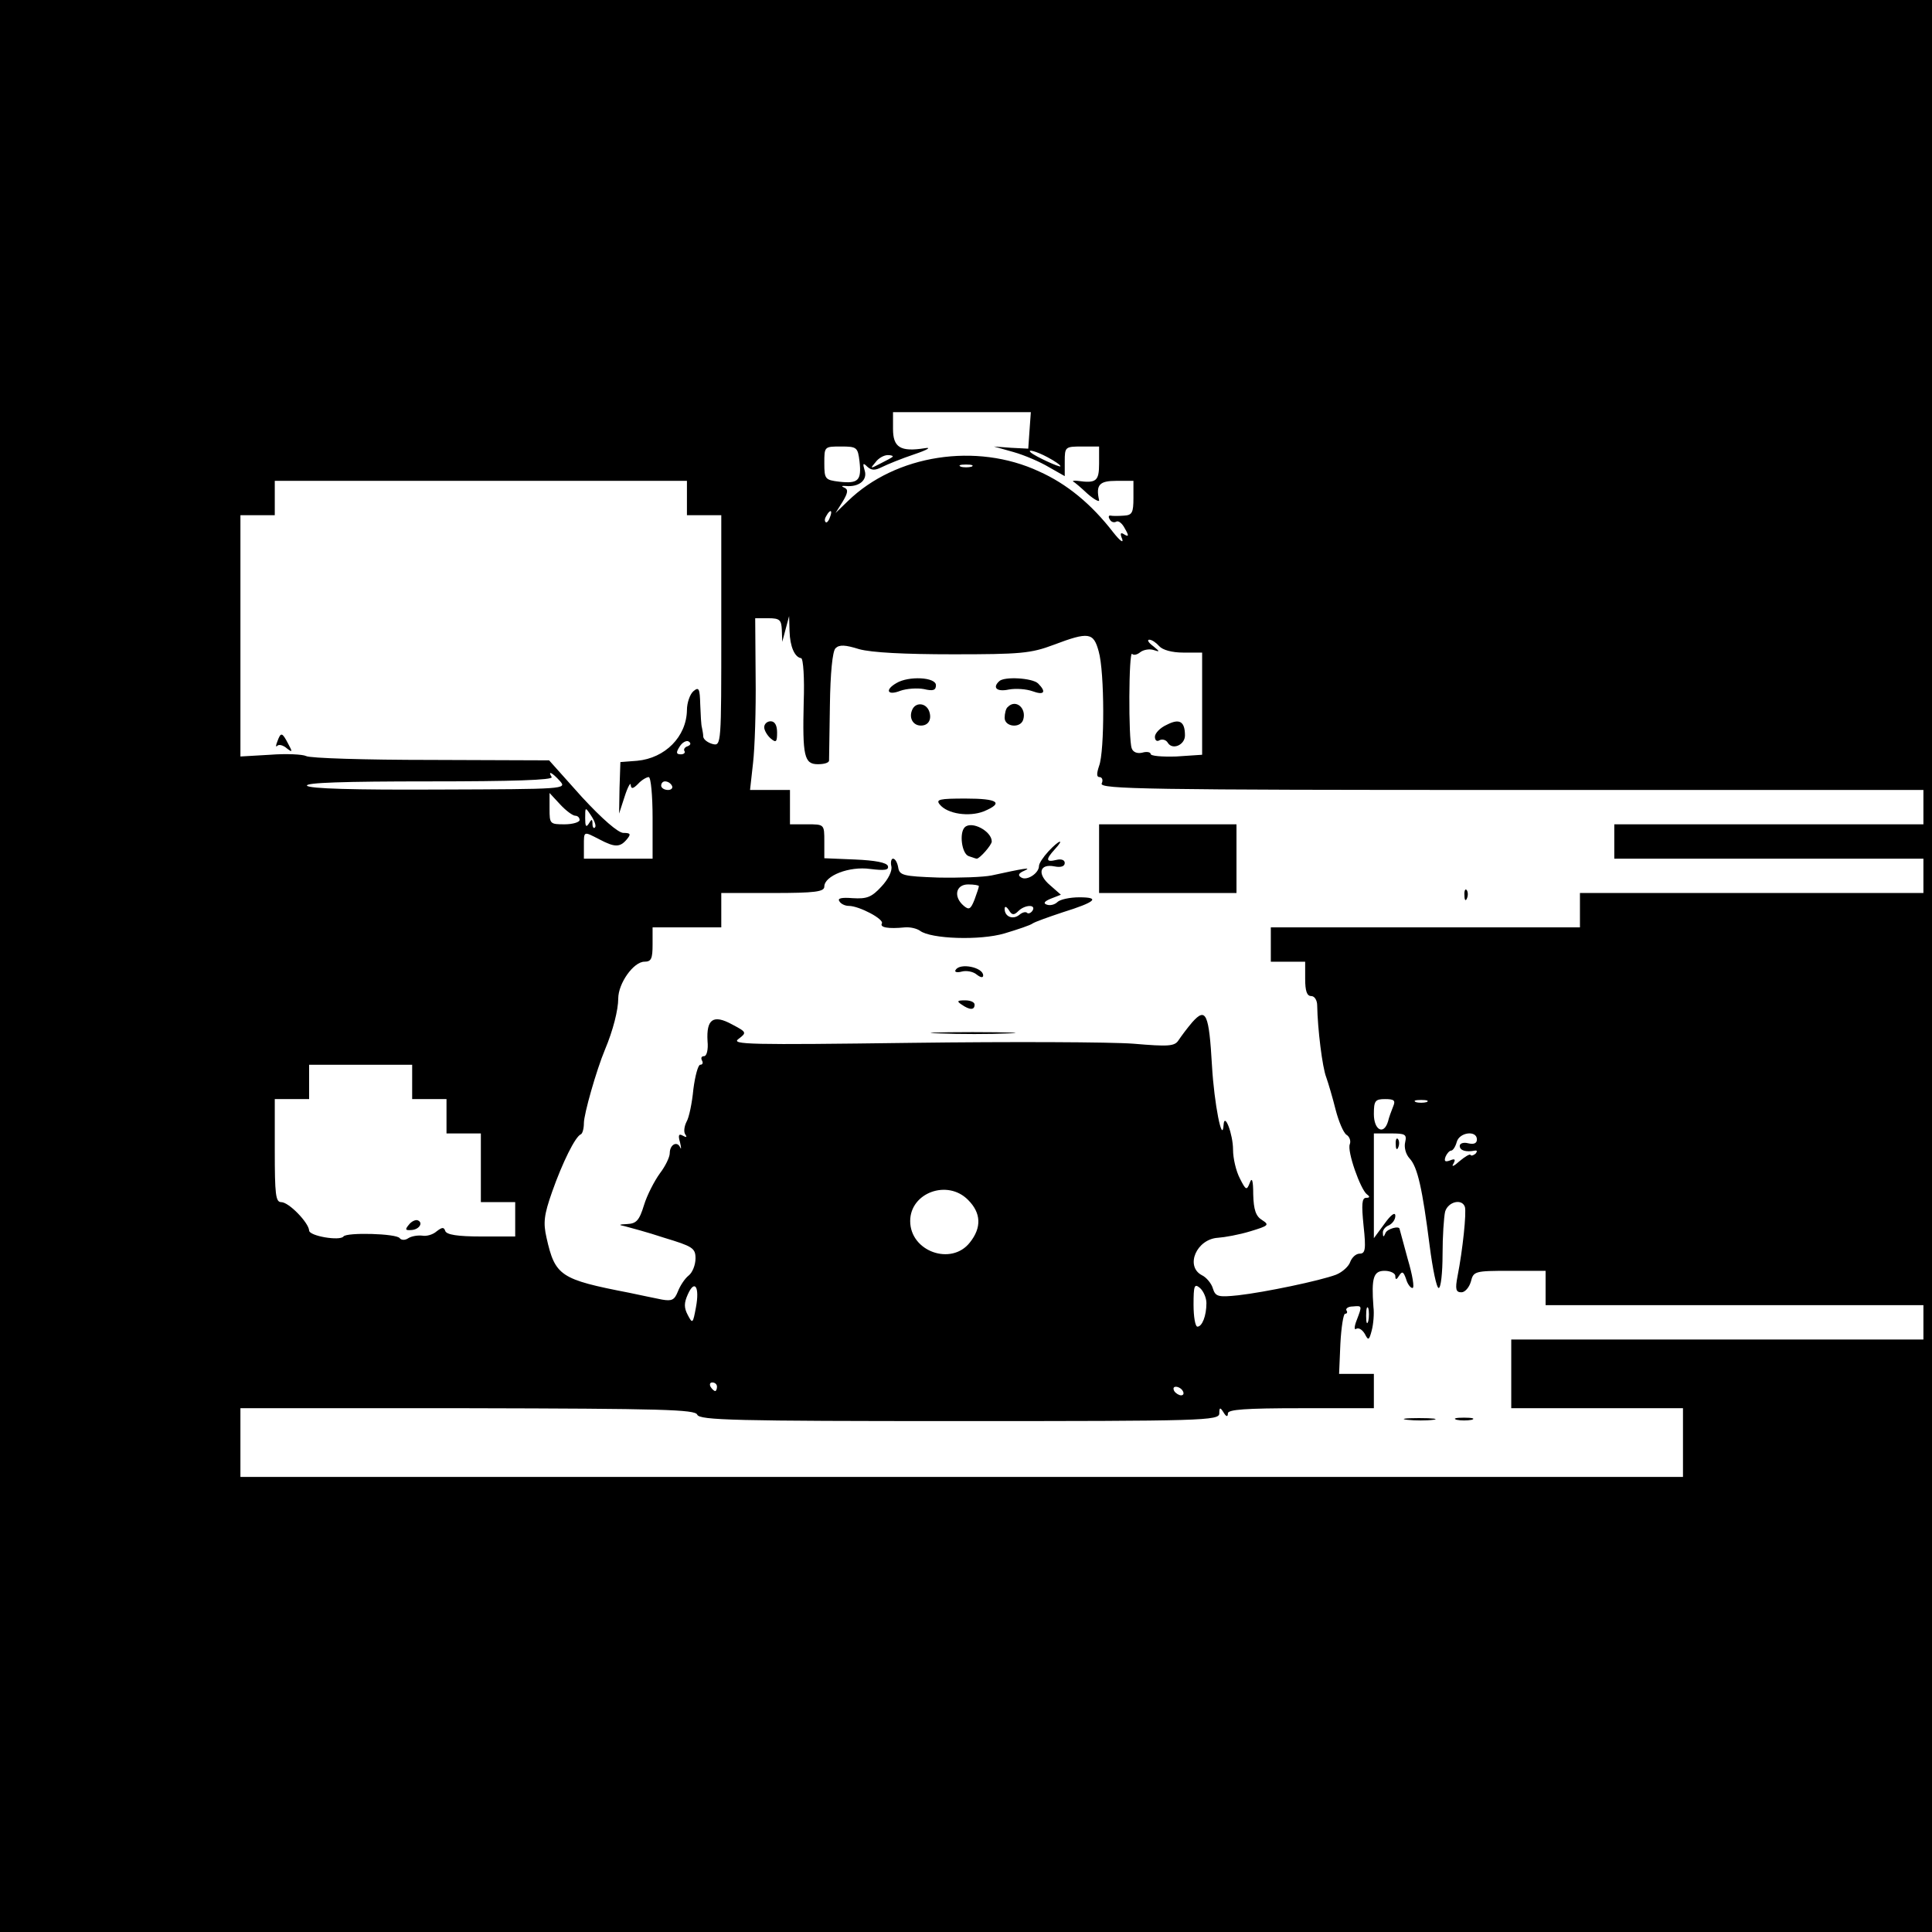 <?xml version="1.0" standalone="no"?>
<!DOCTYPE svg PUBLIC "-//W3C//DTD SVG 20010904//EN"
 "http://www.w3.org/TR/2001/REC-SVG-20010904/DTD/svg10.dtd">
<svg version="1.0" xmlns="http://www.w3.org/2000/svg"
 width="450pt" height="450pt" viewBox="0 0 450 450"
 preserveAspectRatio="xMidYMid meet">
<g transform="translate(0,450) scale(0.1,-0.1)"
fill="#000000" stroke="none">
<path d="M0 2250 l0 -2250 2250 0 2250 0 0 2250 0 2250 -2250 0 -2250 0 0
-2250z m2398 1248 l-3 -43 -40 2 -40 3 46 -13 c25 -7 62 -23 82 -35 l37 -21 0
34 c0 34 1 35 40 35 l40 0 0 -40 c0 -41 -7 -46 -50 -40 -8 1 -13 0 -10 -2 3
-1 18 -14 33 -28 16 -14 28 -20 27 -15 -8 36 1 45 40 45 l40 0 0 -40 c0 -34
-3 -40 -22 -41 -13 -1 -27 -1 -31 0 -5 1 -6 -3 -2 -9 3 -6 10 -8 15 -5 5 3 14
-4 20 -16 10 -17 9 -20 -1 -14 -9 6 -11 3 -5 -11 3 -10 -6 -3 -21 16 -51 66
-108 113 -173 142 -146 68 -334 39 -445 -69 l-29 -28 17 27 c12 20 13 28 4 32
-8 3 -7 5 3 4 31 -3 51 14 44 36 -5 17 -4 19 6 9 10 -9 18 -9 34 -1 12 6 46
20 76 30 30 10 41 17 24 14 -57 -9 -74 2 -74 45 l0 39 161 0 160 0 -3 -42z
m-396 -73 c5 -44 -3 -52 -47 -47 -33 4 -35 6 -35 43 0 39 0 39 39 39 37 0 39
-2 43 -35z m438 10 c17 -9 30 -18 30 -21 0 -4 -59 23 -69 32 -10 9 13 3 39
-11z m-361 1 c-2 -2 -15 -9 -29 -16 -23 -12 -24 -12 -11 3 7 10 20 17 29 17 8
0 13 -2 11 -4z m184 -23 c-7 -2 -19 -2 -25 0 -7 3 -2 5 12 5 14 0 19 -2 13 -5z
m-663 -73 l0 -40 40 0 40 0 0 -269 c0 -264 0 -269 -20 -264 -11 3 -21 10 -22
17 0 6 -2 16 -3 21 -2 6 -3 30 -4 54 -1 37 -3 42 -16 31 -8 -7 -15 -27 -15
-44 -1 -62 -51 -112 -116 -118 l-39 -3 -2 -60 -1 -60 13 40 c7 22 14 34 14 27
1 -10 5 -10 17 2 8 9 20 16 25 16 5 0 9 -43 9 -95 l0 -95 -80 0 -80 0 0 30 c0
35 -1 34 36 15 36 -19 48 -19 64 0 10 12 9 15 -8 15 -12 0 -49 32 -97 84 l-76
85 -276 1 c-151 0 -282 4 -290 9 -8 4 -46 6 -84 3 l-69 -4 0 281 0 281 40 0
40 0 0 40 0 40 480 0 480 0 0 -40z m333 -45 c-3 -9 -8 -14 -10 -11 -3 3 -2 9
2 15 9 16 15 13 8 -4z m-112 -262 l1 -28 8 30 8 30 1 -35 c1 -36 12 -61 27
-63 5 -1 8 -47 6 -102 -3 -126 1 -145 33 -145 14 0 25 3 26 8 0 4 1 62 2 129
1 75 6 126 13 133 9 9 23 8 55 -2 29 -8 105 -12 219 -12 156 0 181 2 234 22
82 31 93 29 105 -15 14 -48 14 -233 1 -267 -6 -18 -6 -26 1 -26 6 0 9 -7 5
-15 -5 -13 105 -15 954 -15 l960 0 0 -40 0 -40 -360 0 -360 0 0 -40 0 -40 360
0 360 0 0 -40 0 -40 -400 0 -400 0 0 -40 0 -40 -360 0 -360 0 0 -40 0 -40 40
0 40 0 0 -40 c0 -28 4 -40 14 -40 8 0 14 -10 14 -22 1 -55 12 -144 21 -167 5
-14 15 -48 22 -76 7 -27 18 -53 25 -58 7 -4 11 -14 8 -22 -7 -16 25 -106 40
-117 7 -5 7 -8 -2 -8 -10 0 -11 -15 -6 -65 6 -55 4 -65 -9 -65 -9 0 -18 -9
-22 -19 -3 -10 -18 -24 -33 -30 -37 -14 -166 -41 -228 -48 -47 -5 -53 -3 -59
16 -3 11 -15 26 -26 31 -39 21 -12 84 38 87 15 1 49 7 75 15 43 13 45 15 28
26 -15 9 -20 24 -21 60 0 33 -3 41 -8 27 -7 -18 -9 -18 -23 10 -9 17 -16 47
-16 67 0 36 -20 89 -22 58 -3 -47 -22 50 -27 137 -7 122 -14 138 -46 102 -12
-14 -26 -33 -32 -42 -9 -14 -23 -15 -105 -8 -52 4 -285 5 -517 2 -379 -5 -421
-4 -403 9 20 15 19 16 -15 34 -44 24 -60 12 -57 -39 2 -20 -2 -35 -8 -35 -6 0
-8 -4 -5 -10 3 -5 2 -10 -4 -10 -5 0 -12 -26 -16 -57 -3 -32 -10 -66 -16 -76
-5 -10 -7 -23 -3 -29 5 -7 3 -8 -6 -3 -9 5 -11 1 -6 -16 3 -13 3 -18 0 -11 -7
15 -24 6 -24 -14 0 -9 -10 -30 -23 -47 -13 -18 -30 -51 -37 -74 -11 -36 -18
-43 -39 -44 -20 -1 -21 -2 -6 -5 11 -3 53 -14 92 -27 66 -20 73 -24 73 -48 0
-15 -7 -33 -16 -40 -9 -7 -20 -24 -25 -37 -8 -20 -14 -23 -37 -19 -15 3 -49
10 -77 16 -160 31 -172 39 -192 128 -8 35 -6 53 13 107 24 68 54 129 67 134 4
2 7 14 7 26 0 21 29 123 49 171 19 45 31 93 31 119 0 36 36 86 61 86 16 0 19
7 19 40 l0 40 80 0 80 0 0 40 0 40 120 0 c99 0 120 3 120 15 0 25 58 48 107
41 33 -4 44 -3 41 7 -3 8 -30 13 -76 15 l-72 3 0 39 c0 40 0 40 -40 40 l-40 0
0 40 0 40 -46 0 -47 0 7 63 c4 34 7 124 6 200 l-1 137 31 0 c26 0 30 -4 31
-27z m879 -38 c8 -9 30 -15 56 -15 l44 0 0 -119 0 -119 -60 -4 c-33 -1 -60 1
-60 6 0 4 -9 6 -19 3 -12 -3 -22 1 -25 10 -8 21 -7 228 1 220 3 -4 12 -2 19 4
8 6 22 8 31 5 15 -5 15 -4 -1 9 -11 8 -15 15 -9 15 6 0 16 -7 23 -15z m-1098
-233 c-7 -2 -10 -7 -8 -11 3 -4 -1 -8 -8 -8 -11 0 -12 4 -3 18 6 10 16 15 21
12 6 -4 5 -8 -2 -11z m-298 -81 c17 -19 12 -19 -282 -20 -199 -1 -302 2 -307
9 -4 7 85 10 285 10 192 0 289 3 285 10 -10 16 1 11 19 -9z m261 -11 c3 -5 -1
-10 -9 -10 -9 0 -16 5 -16 10 0 6 4 10 9 10 6 0 13 -4 16 -10z m-225 -70 c5 0
10 -4 10 -10 0 -5 -16 -10 -35 -10 -34 0 -35 1 -35 36 l0 37 25 -27 c13 -14
29 -26 35 -26z m46 -27 c-3 -4 -6 0 -6 8 0 12 -2 12 -9 0 -6 -9 -8 -5 -8 13 0
27 0 27 14 6 8 -12 12 -24 9 -27z m-426 -593 l0 -40 40 0 40 0 0 -40 0 -40 40
0 40 0 0 -80 0 -80 40 0 40 0 0 -40 0 -40 -79 0 c-55 0 -81 4 -84 13 -3 9 -7
9 -20 -1 -9 -8 -24 -12 -34 -10 -10 1 -24 -1 -32 -6 -7 -5 -16 -5 -20 0 -7 11
-124 14 -131 4 -8 -11 -80 1 -80 14 -1 18 -47 66 -65 66 -13 0 -15 18 -15 120
l0 120 40 0 40 0 0 40 0 40 120 0 120 0 0 -40z m2285 -57 c-4 -10 -10 -26 -12
-35 -10 -33 -33 -20 -33 17 0 31 3 35 26 35 21 0 25 -3 19 -17z m78 10 c-7 -2
-19 -2 -25 0 -7 3 -2 5 12 5 14 0 19 -2 13 -5z m-50 -93 c-3 -12 1 -28 10 -38
19 -20 30 -71 47 -204 7 -54 16 -98 21 -98 5 0 9 35 9 78 0 42 3 87 6 100 7
23 39 31 46 11 4 -13 -5 -100 -17 -161 -6 -31 -4 -38 9 -38 8 0 18 11 22 25 6
24 9 25 90 25 l84 0 0 -40 0 -40 440 0 440 0 0 -40 0 -40 -480 0 -480 0 0 -80
0 -80 200 0 200 0 0 -80 0 -80 -1680 0 -1680 0 0 80 0 80 529 0 c455 -1 530
-3 535 -15 5 -13 88 -15 611 -15 569 0 605 1 605 18 0 14 2 15 10 2 6 -10 10
-11 10 -2 0 9 41 12 170 12 l170 0 0 40 0 40 -41 0 -40 0 3 70 c2 38 7 70 11
70 5 0 6 4 3 8 -2 4 4 9 15 9 22 2 22 2 9 -32 -6 -15 -6 -24 -1 -20 6 3 14 -2
20 -12 8 -16 10 -15 16 8 4 15 6 40 4 55 -5 68 0 84 26 84 14 0 25 -6 25 -12
0 -10 3 -9 9 1 7 11 10 9 16 -8 3 -11 10 -21 15 -21 5 0 0 30 -11 67 -10 38
-19 69 -19 70 0 9 -29 1 -33 -9 -4 -10 -6 -10 -6 0 -1 7 6 15 14 18 8 4 15 13
15 22 0 10 -10 3 -25 -18 l-25 -34 0 122 0 122 39 0 c34 0 38 -2 34 -20z m167
6 c0 -9 -7 -12 -20 -9 -11 3 -20 0 -20 -6 0 -11 15 -15 35 -11 6 1 6 -2 2 -7
-5 -4 -10 -6 -12 -3 -1 3 -13 -4 -26 -15 -12 -11 -19 -14 -14 -6 6 11 4 13 -8
8 -11 -4 -14 -2 -10 9 3 7 9 14 13 14 4 0 10 9 13 20 6 23 47 28 47 6z m-1185
-141 c30 -30 32 -64 4 -99 -43 -55 -139 -21 -139 50 0 66 87 98 135 49z m-634
-250 c-7 -38 -8 -39 -19 -18 -9 17 -9 28 0 48 16 36 28 18 19 -30z m1189 10
c0 -30 -10 -55 -21 -55 -5 0 -9 23 -9 51 0 45 2 50 15 39 8 -7 15 -23 15 -35z
m377 -42 c-3 -10 -5 -4 -5 12 0 17 2 24 5 18 2 -7 2 -21 0 -30z m-1517 -153
c0 -5 -2 -10 -4 -10 -3 0 -8 5 -11 10 -3 6 -1 10 4 10 6 0 11 -4 11 -10z
m1085 -10 c3 -5 2 -10 -4 -10 -5 0 -13 5 -16 10 -3 6 -2 10 4 10 5 0 13 -4 16
-10z"/>
<path d="M646 2773 c-4 -10 -4 -14 0 -10 4 4 14 1 22 -6 13 -10 14 -9 3 11
-14 27 -17 27 -25 5z"/>
<path d="M2088 2909 c-28 -16 -21 -30 9 -18 14 5 39 7 55 4 21 -5 28 -3 28 9
0 19 -64 22 -92 5z"/>
<path d="M2327 2913 c-16 -15 -5 -25 23 -19 17 3 41 1 55 -4 27 -10 33 -2 13
18 -13 13 -80 17 -91 5z"/>
<path d="M2124 2845 c-7 -18 3 -35 21 -35 18 0 26 15 19 34 -8 20 -33 21 -40
1z"/>
<path d="M2347 2853 c-4 -3 -7 -15 -7 -25 0 -21 36 -25 43 -5 9 27 -17 50 -36
30z"/>
<path d="M1780 2806 c0 -7 7 -19 15 -26 13 -11 15 -8 15 14 0 16 -5 26 -15 26
-8 0 -15 -6 -15 -14z"/>
<path d="M2189 2626 c18 -22 68 -29 102 -16 48 20 34 30 -42 30 -61 0 -70 -2
-60 -14z"/>
<path d="M2247 2573 c-13 -13 -7 -61 9 -67 9 -3 17 -6 19 -6 7 0 35 32 35 40
0 24 -47 49 -63 33z"/>
<path d="M2560 2500 l0 -80 160 0 160 0 0 80 0 80 -160 0 -160 0 0 -80z"/>
<path d="M2442 2517 c-12 -13 -22 -28 -22 -34 0 -17 -28 -35 -41 -27 -9 5 -7
10 7 16 20 9 -3 5 -76 -11 -19 -4 -75 -6 -125 -5 -82 3 -90 5 -93 24 -2 11 -7
20 -12 20 -4 0 -6 -8 -4 -17 3 -11 -7 -31 -23 -48 -23 -25 -34 -29 -67 -27
-25 2 -36 0 -31 -7 3 -6 13 -11 22 -11 24 0 83 -31 77 -41 -5 -9 14 -13 54 -9
13 1 28 -3 35 -8 25 -19 140 -23 197 -6 30 9 60 19 65 23 6 4 37 15 70 26 77
24 89 35 39 35 -22 0 -45 -5 -51 -11 -6 -6 -17 -9 -25 -6 -9 3 -5 8 10 14 l23
9 -25 22 c-31 26 -25 51 10 44 15 -3 24 0 24 8 0 7 -8 10 -20 7 -24 -6 -25 1
-3 25 24 26 10 22 -15 -5z m-162 -81 c0 -3 -5 -17 -10 -31 -9 -23 -13 -25 -25
-15 -25 21 -19 50 10 50 14 0 25 -2 25 -4z m92 -58 c15 15 42 16 33 1 -4 -6
-10 -8 -13 -5 -3 3 -11 1 -18 -5 -15 -12 -34 -4 -34 14 0 7 4 6 10 -3 7 -12
12 -12 22 -2z"/>
<path d="M3411 2414 c0 -11 3 -14 6 -6 3 7 2 16 -1 19 -3 4 -6 -2 -5 -13z"/>
<path d="M2226 2241 c-4 -5 3 -7 14 -4 11 3 27 0 35 -7 9 -7 15 -8 15 -2 0 19
-54 30 -64 13z"/>
<path d="M2240 2160 c19 -13 30 -13 30 0 0 6 -10 10 -22 10 -19 0 -20 -2 -8
-10z"/>
<path d="M2188 2093 c46 -2 118 -2 160 0 42 1 5 3 -83 3 -88 0 -123 -2 -77 -3z"/>
<path d="M2718 2812 c-16 -7 -28 -20 -28 -28 0 -9 5 -12 11 -8 6 3 15 1 19 -6
11 -18 40 -5 40 17 0 33 -13 40 -42 25z"/>
<path d="M952 1647 c-9 -11 -8 -13 6 -12 19 1 29 18 14 23 -5 1 -14 -3 -20
-11z"/>
<path d="M3251 1834 c0 -11 3 -14 6 -6 3 7 2 16 -1 19 -3 4 -6 -2 -5 -13z"/>
<path d="M3278 1193 c18 -2 45 -2 60 0 15 2 0 4 -33 4 -33 0 -45 -2 -27 -4z"/>
<path d="M3393 1193 c9 -2 25 -2 35 0 9 3 1 5 -18 5 -19 0 -27 -2 -17 -5z"/>
</g>
</svg>
